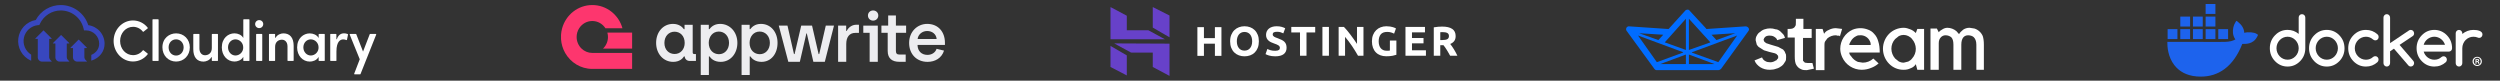 <svg width="1240" height="40" viewBox="0 0 1240 40" fill="none" xmlns="http://www.w3.org/2000/svg">
<rect x="0" y="0" width="1240" height="40" fill="#333333" stroke="none"/>
<path d="M66.025 13.3C66.956 13.302 67.874 13.517 68.71 13.93C69.544 14.342 70.274 14.941 70.841 15.679C70.861 15.706 70.887 15.728 70.916 15.745C70.945 15.761 70.977 15.772 71.01 15.776C71.043 15.779 71.077 15.776 71.109 15.766C71.141 15.756 71.171 15.74 71.196 15.718L73.225 14.102C73.25 14.082 73.272 14.056 73.288 14.027C73.304 13.998 73.314 13.966 73.318 13.933C73.321 13.9 73.319 13.867 73.309 13.835C73.3 13.803 73.284 13.773 73.264 13.747C72.4 12.627 71.291 11.72 70.022 11.097C68.753 10.473 67.357 10.149 65.943 10.15C60.647 10.15 56.352 14.713 56.352 20.324C56.352 25.935 60.661 30.498 65.943 30.498C67.357 30.503 68.753 30.181 70.022 29.558C71.291 28.935 72.4 28.026 73.26 26.905C73.282 26.879 73.298 26.849 73.307 26.817C73.317 26.785 73.32 26.751 73.316 26.718C73.312 26.684 73.301 26.652 73.284 26.623C73.267 26.595 73.244 26.569 73.217 26.549L71.193 24.951C71.167 24.931 71.137 24.915 71.105 24.906C71.073 24.896 71.04 24.894 71.007 24.897C70.974 24.901 70.942 24.911 70.913 24.927C70.884 24.943 70.858 24.965 70.838 24.991C70.267 25.724 69.538 26.319 68.704 26.729C67.87 27.139 66.954 27.355 66.025 27.359C62.405 27.359 59.574 24.27 59.574 20.331C59.574 16.393 62.405 13.3 66.025 13.3Z" fill="white"/>
<path d="M75.878 9.571H78.421C78.488 9.571 78.552 9.598 78.599 9.645C78.647 9.692 78.673 9.756 78.673 9.823V29.987C78.673 30.053 78.647 30.116 78.6 30.163C78.554 30.209 78.49 30.235 78.424 30.235H75.881C75.814 30.235 75.75 30.209 75.703 30.162C75.656 30.114 75.629 30.05 75.629 29.983V9.823C75.629 9.79 75.635 9.757 75.647 9.727C75.659 9.696 75.677 9.668 75.701 9.645C75.724 9.622 75.751 9.603 75.782 9.59C75.812 9.578 75.845 9.571 75.878 9.571Z" fill="white"/>
<path d="M87.34 16.546C83.969 16.546 80.559 18.932 80.559 23.495C80.559 27.505 83.475 30.53 87.34 30.53C91.204 30.53 94.149 27.505 94.149 23.495C94.149 19.486 91.222 16.546 87.34 16.546ZM91.08 23.495C91.08 25.811 89.471 27.558 87.34 27.558C85.209 27.558 83.632 25.811 83.632 23.495C83.632 21.18 85.226 19.518 87.34 19.518C89.453 19.518 91.08 21.226 91.08 23.495Z" fill="white"/>
<path d="M107.857 16.837H105.314C105.281 16.836 105.248 16.842 105.217 16.855C105.187 16.867 105.159 16.885 105.135 16.908C105.112 16.931 105.093 16.959 105.081 16.989C105.068 17.02 105.061 17.052 105.061 17.085V23.832C105.061 26.468 103.243 27.401 101.683 27.401C100.305 27.401 98.916 26.361 98.916 24.035V17.085C98.916 17.052 98.91 17.02 98.897 16.989C98.884 16.959 98.866 16.931 98.842 16.908C98.819 16.885 98.791 16.867 98.76 16.855C98.73 16.842 98.697 16.836 98.664 16.837H96.121C96.055 16.837 95.992 16.863 95.945 16.909C95.898 16.956 95.872 17.019 95.872 17.085V24.365C95.872 28.36 97.68 30.558 100.966 30.558C102.159 30.558 104.092 29.873 104.816 28.36L105.061 28.41V29.987C105.061 30.054 105.088 30.118 105.135 30.165C105.182 30.212 105.247 30.239 105.314 30.239H107.857C107.924 30.239 107.988 30.212 108.035 30.165C108.082 30.118 108.109 30.054 108.109 29.987V17.085C108.109 17.052 108.102 17.02 108.09 16.989C108.077 16.959 108.058 16.931 108.035 16.908C108.011 16.885 107.984 16.867 107.953 16.855C107.922 16.842 107.89 16.836 107.857 16.837Z" fill="white"/>
<path d="M123.475 9.571H120.929C120.896 9.571 120.863 9.578 120.833 9.59C120.802 9.603 120.775 9.622 120.751 9.645C120.728 9.668 120.71 9.696 120.698 9.727C120.686 9.757 120.679 9.79 120.68 9.823V18.836L120.524 18.587C119.749 17.341 118.083 16.535 116.279 16.535C113.167 16.535 110.02 18.932 110.02 23.513C110.02 27.508 112.723 30.52 116.304 30.52C117.668 30.52 119.589 29.973 120.524 28.439L120.68 28.183V29.987C120.679 30.02 120.686 30.053 120.698 30.083C120.71 30.114 120.728 30.142 120.751 30.165C120.775 30.188 120.802 30.207 120.833 30.22C120.863 30.233 120.896 30.239 120.929 30.239H123.475C123.508 30.239 123.541 30.233 123.571 30.22C123.602 30.207 123.629 30.188 123.652 30.165C123.676 30.142 123.694 30.114 123.706 30.083C123.718 30.053 123.725 30.02 123.724 29.987V9.823C123.725 9.79 123.718 9.757 123.706 9.727C123.694 9.696 123.676 9.668 123.652 9.645C123.629 9.622 123.602 9.603 123.571 9.59C123.541 9.578 123.508 9.571 123.475 9.571ZM120.634 23.495C120.651 24.012 120.565 24.526 120.382 25.009C120.199 25.492 119.922 25.934 119.567 26.309C119.211 26.684 118.785 26.985 118.313 27.195C117.841 27.404 117.332 27.518 116.815 27.529C114.734 27.529 113.103 25.754 113.103 23.495C113.103 21.237 114.734 19.518 116.815 19.518C117.847 19.544 118.826 19.977 119.539 20.722C120.253 21.467 120.642 22.464 120.623 23.495H120.634Z" fill="white"/>
<path d="M127.286 16.837H129.83C129.896 16.837 129.959 16.863 130.006 16.909C130.052 16.956 130.078 17.019 130.078 17.085V29.987C130.078 30.053 130.052 30.116 130.006 30.163C129.959 30.209 129.896 30.235 129.83 30.235H127.286C127.22 30.235 127.155 30.209 127.108 30.162C127.061 30.114 127.034 30.05 127.034 29.983V17.085C127.035 17.019 127.062 16.956 127.109 16.909C127.157 16.863 127.22 16.837 127.286 16.837Z" fill="white"/>
<path d="M128.569 9.98C128.305 9.974 128.043 10.021 127.798 10.118C127.554 10.215 127.33 10.36 127.142 10.544C126.954 10.728 126.804 10.948 126.702 11.191C126.6 11.434 126.548 11.694 126.548 11.958C126.553 12.488 126.769 12.995 127.148 13.367C127.527 13.738 128.038 13.944 128.569 13.939C128.83 13.943 129.09 13.894 129.333 13.796C129.575 13.697 129.796 13.552 129.981 13.367C130.167 13.182 130.314 12.963 130.413 12.721C130.513 12.479 130.563 12.219 130.561 11.958C130.566 11.696 130.517 11.435 130.418 11.192C130.32 10.949 130.173 10.729 129.987 10.544C129.801 10.36 129.579 10.214 129.335 10.117C129.092 10.02 128.831 9.973 128.569 9.98Z" fill="white"/>
<path d="M140.554 16.546C139.438 16.546 137.456 17.146 136.7 18.744L136.455 18.694V17.085C136.455 17.052 136.448 17.02 136.435 16.989C136.423 16.959 136.404 16.931 136.381 16.908C136.357 16.885 136.329 16.867 136.299 16.855C136.268 16.842 136.235 16.836 136.202 16.837H133.659C133.593 16.837 133.53 16.863 133.483 16.91C133.437 16.956 133.411 17.019 133.411 17.085V29.987C133.41 30.02 133.416 30.053 133.428 30.083C133.441 30.114 133.459 30.142 133.482 30.165C133.505 30.189 133.533 30.207 133.563 30.22C133.594 30.233 133.626 30.239 133.659 30.239H136.202C136.269 30.239 136.334 30.212 136.381 30.165C136.428 30.118 136.455 30.054 136.455 29.987V23.24C136.455 20.626 138.273 19.688 139.833 19.688C141.211 19.688 142.6 20.722 142.6 23.026V29.987C142.6 30.054 142.626 30.118 142.674 30.165C142.721 30.212 142.785 30.239 142.852 30.239H145.402C145.469 30.239 145.533 30.212 145.581 30.165C145.628 30.118 145.654 30.054 145.654 29.987V22.71C145.647 18.737 143.836 16.546 140.554 16.546Z" fill="white"/>
<path d="M160.846 16.837H158.303C158.27 16.837 158.238 16.843 158.207 16.855C158.176 16.867 158.149 16.886 158.125 16.909C158.102 16.932 158.083 16.959 158.07 16.99C158.058 17.02 158.051 17.053 158.051 17.086V18.861L157.898 18.613C157.12 17.366 155.454 16.56 153.636 16.56C150.528 16.56 147.377 18.957 147.377 23.538C147.377 27.533 150.08 30.545 153.664 30.545C155.025 30.545 156.946 29.998 157.884 28.464L158.037 28.208V29.987C158.037 30.054 158.063 30.118 158.111 30.166C158.158 30.213 158.222 30.239 158.289 30.239H160.832C160.865 30.239 160.898 30.233 160.928 30.22C160.959 30.207 160.986 30.189 161.009 30.165C161.032 30.142 161.051 30.114 161.063 30.084C161.075 30.053 161.081 30.02 161.081 29.987V17.086C161.081 17.022 161.057 16.961 161.013 16.915C160.97 16.869 160.91 16.841 160.846 16.837ZM158.005 23.496C158.022 24.013 157.936 24.528 157.752 25.012C157.568 25.495 157.29 25.938 156.934 26.313C156.578 26.688 156.15 26.989 155.677 27.198C155.203 27.407 154.693 27.52 154.176 27.53C152.094 27.53 150.467 25.754 150.467 23.496C150.467 21.237 152.094 19.518 154.176 19.518C155.21 19.541 156.192 19.972 156.909 20.717C157.625 21.463 158.017 22.462 157.998 23.496H158.005Z" fill="white"/>
<path d="M172.451 16.883C171.871 16.648 171.251 16.527 170.625 16.528C168.934 16.528 167.705 17.54 167.073 19.457L166.846 19.425V17.085C166.846 17.052 166.839 17.02 166.826 16.989C166.814 16.959 166.795 16.931 166.772 16.908C166.748 16.885 166.72 16.867 166.69 16.854C166.659 16.842 166.627 16.836 166.594 16.837H164.05C164.017 16.836 163.985 16.842 163.954 16.854C163.923 16.867 163.896 16.885 163.872 16.908C163.849 16.931 163.83 16.959 163.817 16.989C163.805 17.02 163.798 17.052 163.798 17.085V29.987C163.798 30.053 163.825 30.118 163.872 30.165C163.919 30.212 163.983 30.239 164.05 30.239H166.622C166.655 30.239 166.688 30.232 166.718 30.22C166.748 30.207 166.776 30.188 166.799 30.165C166.822 30.141 166.84 30.113 166.853 30.083C166.865 30.052 166.871 30.02 166.871 29.987V25.583C166.871 20.327 168.97 19.546 170.224 19.546C170.753 19.547 171.276 19.656 171.762 19.866C171.796 19.881 171.833 19.89 171.87 19.89C171.908 19.89 171.945 19.881 171.978 19.866C172.011 19.849 172.039 19.824 172.062 19.795C172.084 19.765 172.099 19.731 172.106 19.695L172.611 17.17C172.623 17.111 172.614 17.05 172.584 16.997C172.555 16.944 172.508 16.904 172.451 16.883Z" fill="white"/>
<path d="M186.564 16.947C186.541 16.912 186.51 16.884 186.473 16.865C186.436 16.846 186.395 16.836 186.354 16.837H183.615C183.565 16.837 183.516 16.853 183.474 16.881C183.432 16.91 183.4 16.95 183.381 16.996L180.067 25.583L176.721 16.996C176.702 16.95 176.67 16.91 176.628 16.881C176.586 16.853 176.537 16.837 176.486 16.837H173.694C173.654 16.836 173.613 16.846 173.577 16.866C173.542 16.885 173.511 16.913 173.488 16.947C173.465 16.981 173.451 17.02 173.446 17.061C173.442 17.102 173.448 17.143 173.464 17.181L178.436 29.39L175.691 36.525C175.673 36.563 175.666 36.606 175.67 36.648C175.673 36.69 175.687 36.731 175.71 36.767C175.734 36.802 175.766 36.831 175.803 36.851C175.841 36.87 175.883 36.88 175.925 36.88H178.589C178.639 36.88 178.688 36.865 178.73 36.836C178.771 36.807 178.803 36.767 178.82 36.72L186.585 17.188C186.603 17.15 186.61 17.107 186.606 17.065C186.602 17.022 186.588 16.982 186.564 16.947Z" fill="white"/>
<path d="M43.782 12.483C42.862 9.602 41.056 7.085 38.62 5.292C36.185 3.499 33.244 2.522 30.22 2.5C27.663 2.486 25.15 3.168 22.951 4.474C20.753 5.779 18.951 7.659 17.741 9.912C15.517 10.31 13.478 11.408 11.921 13.045C10.365 14.682 9.371 16.774 9.085 19.015C8.799 21.256 9.237 23.529 10.333 25.504C11.429 27.48 13.127 29.054 15.18 29.997L15.447 30.118H15.464V27.1C14.056 26.235 12.954 24.952 12.311 23.43C11.669 21.907 11.519 20.222 11.883 18.611C12.247 16.999 13.106 15.542 14.34 14.443C15.574 13.344 17.121 12.659 18.764 12.483L19.51 12.405L19.837 11.733C20.765 9.768 22.235 8.107 24.074 6.948C25.913 5.789 28.045 5.178 30.22 5.189C32.81 5.207 35.321 6.091 37.351 7.699C39.382 9.308 40.816 11.549 41.426 14.067L41.682 15.082H42.748C44.466 15.117 46.102 15.823 47.306 17.048C48.511 18.273 49.189 19.92 49.195 21.638C49.195 24.141 47.749 26.191 45.288 27.227V30.09L45.465 30.033C49.422 28.737 51.88 25.519 51.88 21.638C51.864 19.391 51.035 17.227 49.546 15.544C48.057 13.861 46.01 12.774 43.782 12.483Z" fill="#3847BE"/>
<path d="M25.012 29.771L25.602 30.36C25.618 30.377 25.629 30.397 25.633 30.42C25.637 30.442 25.635 30.465 25.626 30.486C25.618 30.508 25.603 30.526 25.584 30.538C25.565 30.551 25.543 30.558 25.52 30.559H20.867C20.302 30.559 19.76 30.334 19.36 29.935C18.96 29.535 18.736 28.993 18.736 28.428V19.394C18.736 19.363 18.723 19.333 18.701 19.311C18.679 19.289 18.65 19.277 18.619 19.277H17.624C17.601 19.277 17.578 19.27 17.559 19.258C17.539 19.245 17.524 19.227 17.515 19.206C17.506 19.184 17.503 19.161 17.508 19.138C17.512 19.116 17.523 19.095 17.539 19.078L21.489 15.129C21.5 15.118 21.512 15.109 21.527 15.103C21.541 15.097 21.556 15.094 21.572 15.094C21.588 15.094 21.603 15.097 21.617 15.103C21.632 15.109 21.645 15.118 21.656 15.129L25.602 19.078C25.618 19.094 25.629 19.115 25.633 19.137C25.637 19.16 25.635 19.183 25.626 19.204C25.618 19.225 25.603 19.243 25.584 19.256C25.565 19.269 25.543 19.276 25.52 19.277H24.511C24.48 19.277 24.45 19.289 24.427 19.311C24.405 19.333 24.392 19.363 24.391 19.394V28.272C24.392 28.834 24.616 29.373 25.012 29.771Z" fill="#3847BE"/>
<path d="M33.74 29.77L34.333 30.36C34.349 30.376 34.36 30.397 34.364 30.42C34.368 30.443 34.366 30.466 34.356 30.488C34.347 30.509 34.332 30.527 34.313 30.54C34.293 30.552 34.271 30.559 34.248 30.558H29.605C29.04 30.558 28.498 30.334 28.098 29.934C27.698 29.535 27.474 28.993 27.474 28.428V21.677C27.474 21.645 27.462 21.615 27.44 21.593C27.418 21.57 27.388 21.557 27.357 21.556H26.351C26.328 21.556 26.306 21.549 26.287 21.536C26.269 21.523 26.254 21.505 26.245 21.483C26.237 21.462 26.234 21.439 26.239 21.417C26.243 21.394 26.254 21.374 26.27 21.357L30.216 17.415C30.227 17.404 30.24 17.396 30.254 17.39C30.268 17.384 30.284 17.381 30.299 17.381C30.315 17.381 30.33 17.384 30.345 17.39C30.359 17.396 30.372 17.404 30.383 17.415L34.333 21.35C34.349 21.367 34.36 21.388 34.364 21.41C34.368 21.433 34.366 21.457 34.356 21.478C34.347 21.499 34.332 21.517 34.313 21.53C34.293 21.543 34.271 21.549 34.248 21.549H33.239C33.207 21.55 33.178 21.563 33.156 21.586C33.134 21.608 33.121 21.638 33.122 21.67V28.271C33.122 28.833 33.344 29.372 33.74 29.77Z" fill="#3847BE"/>
<path d="M42.471 29.77L43.06 30.36C43.076 30.376 43.087 30.397 43.091 30.419C43.096 30.442 43.093 30.465 43.085 30.486C43.076 30.507 43.061 30.525 43.042 30.538C43.024 30.551 43.001 30.558 42.979 30.558H38.322C37.757 30.558 37.215 30.334 36.815 29.934C36.415 29.535 36.191 28.993 36.191 28.428V23.943C36.191 23.912 36.178 23.882 36.156 23.86C36.134 23.838 36.105 23.825 36.073 23.825H35.079C35.055 23.826 35.032 23.819 35.013 23.806C34.993 23.793 34.978 23.774 34.969 23.752C34.96 23.73 34.958 23.706 34.963 23.683C34.968 23.66 34.98 23.639 34.997 23.623L38.947 19.678C38.958 19.667 38.97 19.658 38.984 19.652C38.998 19.646 39.013 19.643 39.029 19.643C39.044 19.643 39.059 19.646 39.073 19.652C39.087 19.658 39.1 19.667 39.11 19.678L43.06 23.623C43.077 23.639 43.089 23.66 43.094 23.683C43.099 23.706 43.097 23.73 43.089 23.752C43.08 23.774 43.065 23.793 43.045 23.806C43.025 23.819 43.002 23.826 42.979 23.825H41.966C41.935 23.825 41.905 23.838 41.883 23.86C41.861 23.882 41.849 23.912 41.849 23.943V28.271C41.85 28.834 42.074 29.372 42.471 29.77Z" fill="#3847BE"/>
<path d="M333.89 30.682C337.006 30.682 338.578 29.073 339.263 27.977H339.572C339.707 29.141 340.53 30.237 342.138 30.237H345.183V26.812H344.397C343.849 26.812 343.575 26.504 343.575 26.026V12.295H339.536V14.487H339.228C338.442 13.391 336.799 11.85 333.787 11.85C328.997 11.85 325.436 15.821 325.436 21.265C325.436 26.709 329.064 30.682 333.89 30.682ZM334.608 26.779C331.768 26.779 329.545 24.69 329.545 21.3C329.545 17.978 331.7 15.72 334.575 15.72C337.313 15.72 339.605 17.739 339.605 21.3C339.605 24.347 337.653 26.779 334.608 26.779ZM347.569 37.194H351.607V27.977H351.914C352.667 29.073 354.276 30.682 357.459 30.682C362.25 30.682 365.741 26.641 365.741 21.265C365.741 15.856 362.01 11.85 357.185 11.85C354.105 11.85 352.598 13.527 351.879 14.452H351.572V12.295H347.568L347.569 37.194ZM356.604 26.881C353.831 26.881 351.538 24.827 351.538 21.265C351.538 18.218 353.489 15.651 356.535 15.651C359.376 15.651 361.599 17.877 361.599 21.265C361.599 24.587 359.444 26.881 356.604 26.881ZM367.825 37.194H371.864V27.977H372.172C372.925 29.073 374.533 30.682 377.715 30.682C382.506 30.682 385.664 26.641 385.664 21.265C385.664 15.856 382.266 11.85 377.441 11.85C374.361 11.85 372.855 13.527 372.137 14.452H371.828V12.295H367.825V37.194ZM376.86 26.881C374.087 26.881 371.795 24.827 371.795 21.265C371.795 18.218 373.745 15.651 376.791 15.651C379.632 15.651 381.857 17.877 381.857 21.265C381.857 24.587 379.7 26.881 376.86 26.881ZM391.004 30.653H396.718L399.969 16.58H400.175L403.425 30.653H409.108L413.656 12.712H409.586L406.335 26.819H406.026L402.776 12.71H397.403L394.117 26.819H393.81L390.593 12.71H386.28L391.004 30.653ZM415.703 30.653H419.742V21.786C419.742 18.396 421.314 16.307 424.258 16.307H426.037V12.267H424.703C422.409 12.267 420.664 13.842 419.98 15.348H419.706V12.712H415.703V30.653ZM446.078 30.653H449.227V27.058H446.113C444.881 27.058 444.367 26.51 444.367 25.244V16.272H449.432V12.712H444.367V7.678H440.535V12.712H437.181V16.272H440.295V25.278C440.295 29.079 442.587 30.653 446.078 30.653ZM460.061 30.682C463.791 30.682 467.077 28.831 468.24 25.102L464.544 24.21C463.893 26.196 462.012 27.224 460.027 27.224C457.083 27.224 455.133 25.306 455.098 22.293H468.685V21.163C468.685 15.821 465.366 11.85 459.89 11.85C455.064 11.85 450.924 15.651 450.924 21.3C450.924 26.779 454.585 30.682 460.061 30.682ZM455.133 19.349C455.372 17.192 457.323 15.376 459.89 15.376C462.354 15.376 464.374 16.917 464.579 19.349H455.133Z" fill="#EDEDF0"/>
<path fill-rule="evenodd" clip-rule="evenodd" d="M435.384 30.653H431.345V16.272H428.198V12.712H435.384V30.653Z" fill="#EDEDF0"/>
<path d="M433.066 10.221C434.538 10.221 435.633 9.125 435.633 7.687C435.633 6.284 434.538 5.187 433.066 5.187C431.594 5.187 430.499 6.283 430.499 7.688C430.499 9.125 431.594 10.221 433.066 10.221Z" fill="#EDEDF0"/>
<path d="M313.53 26.254V34.173H293.78C288.026 34.173 283.001 30.988 280.314 26.254C279.125 24.156 278.426 21.814 278.27 19.406V17.267C278.34 16.168 278.524 15.079 278.82 14.019C280.666 7.369 286.665 2.5 293.779 2.5C300.896 2.5 306.894 7.372 308.739 14.017H300.295C298.91 11.85 296.509 10.418 293.78 10.418C291.051 10.418 288.652 11.85 287.266 14.017C286.837 14.684 286.511 15.412 286.299 16.177C286.105 16.88 286.007 17.607 286.008 18.337C286.004 19.412 286.219 20.476 286.638 21.466C287.057 22.455 287.672 23.35 288.446 24.094C289.877 25.48 291.79 26.255 293.78 26.254H313.53Z" fill="#FD366E"/>
<path d="M313.53 16.175V24.094H299.113C299.887 23.35 300.502 22.456 300.921 21.466C301.341 20.476 301.555 19.412 301.552 18.337C301.553 17.607 301.455 16.88 301.26 16.177L313.53 16.175Z" fill="#FD366E"/>
<g clip-path="url(#clip0_2001_4093)">
<path fill-rule="evenodd" clip-rule="evenodd" d="M623.85 23.714C624.215 22.786 624.398 21.71 624.398 20.487C624.398 19.263 624.212 18.187 623.84 17.259C623.468 16.331 622.958 15.551 622.311 14.919C621.663 14.286 620.906 13.812 620.038 13.496C619.17 13.179 618.247 13.021 617.27 13.021C616.319 13.021 615.413 13.179 614.553 13.496C613.692 13.812 612.934 14.286 612.28 14.919C611.626 15.551 611.105 16.331 610.72 17.259C610.334 18.187 610.141 19.263 610.141 20.487C610.141 21.71 610.328 22.786 610.699 23.714C611.071 24.642 611.581 25.419 612.228 26.044C612.875 26.67 613.633 27.141 614.501 27.457C615.369 27.773 616.291 27.931 617.27 27.931C618.275 27.931 619.215 27.773 620.09 27.457C620.964 27.141 621.718 26.67 622.352 26.044C622.985 25.419 623.485 24.642 623.85 23.714ZM613.726 22.384C613.554 21.82 613.468 21.188 613.468 20.487C613.468 19.799 613.554 19.171 613.726 18.6C613.898 18.029 614.146 17.541 614.47 17.136C614.793 16.73 615.19 16.414 615.658 16.187C616.126 15.96 616.663 15.847 617.27 15.847C617.862 15.847 618.395 15.957 618.871 16.177C619.346 16.396 619.746 16.709 620.069 17.115C620.392 17.521 620.641 18.008 620.813 18.579C620.985 19.149 621.071 19.785 621.071 20.487C621.071 21.188 620.985 21.82 620.813 22.384C620.641 22.948 620.392 23.432 620.069 23.838C619.746 24.244 619.346 24.556 618.871 24.776C618.395 24.997 617.862 25.107 617.27 25.107C616.663 25.107 616.126 24.997 615.658 24.776C615.19 24.556 614.793 24.244 614.47 23.838C614.146 23.432 613.898 22.948 613.726 22.384Z" fill="white"/>
<path d="M632.502 25.189C632.957 25.189 633.332 25.151 633.628 25.075C633.924 25 634.162 24.897 634.341 24.765C634.52 24.635 634.644 24.481 634.713 24.302C634.782 24.124 634.816 23.924 634.816 23.704C634.816 23.237 634.596 22.848 634.155 22.539C633.714 22.229 632.957 21.896 631.882 21.538C631.414 21.374 630.946 21.184 630.477 20.971C630.009 20.759 629.589 20.49 629.217 20.167C628.846 19.844 628.542 19.452 628.308 18.991C628.074 18.531 627.957 17.971 627.957 17.311C627.957 16.651 628.081 16.056 628.329 15.527C628.577 14.998 628.928 14.548 629.383 14.176C629.837 13.805 630.388 13.52 631.035 13.32C631.683 13.121 632.412 13.021 633.225 13.021C634.189 13.021 635.023 13.125 635.725 13.331C636.427 13.537 637.006 13.764 637.461 14.011L636.531 16.548C636.131 16.342 635.687 16.159 635.198 16.001C634.709 15.843 634.121 15.764 633.432 15.764C632.66 15.764 632.106 15.871 631.769 16.084C631.431 16.297 631.262 16.624 631.262 17.063C631.262 17.325 631.325 17.545 631.449 17.723C631.572 17.902 631.748 18.064 631.975 18.208C632.203 18.352 632.464 18.483 632.761 18.6C633.056 18.717 633.384 18.837 633.742 18.96C634.486 19.236 635.133 19.507 635.684 19.775C636.235 20.043 636.693 20.356 637.058 20.714C637.423 21.071 637.695 21.491 637.874 21.972C638.053 22.453 638.143 23.037 638.143 23.724C638.143 25.058 637.674 26.093 636.737 26.828C635.801 27.564 634.389 27.932 632.502 27.932C631.869 27.932 631.297 27.894 630.787 27.818C630.278 27.742 629.827 27.649 629.434 27.54C629.042 27.43 628.704 27.313 628.421 27.189C628.139 27.065 627.902 26.949 627.709 26.838L628.618 24.281C629.045 24.515 629.572 24.725 630.199 24.91C630.825 25.096 631.593 25.189 632.502 25.189Z" fill="white"/>
<path d="M652.342 13.351V16.095H648.024V27.643H644.801V16.095H640.483V13.351H652.342Z" fill="white"/>
<path d="M655.922 27.643H659.146V13.351H655.922V27.643Z" fill="white"/>
<path d="M673.573 27.643C672.65 26.007 671.652 24.392 670.578 22.796C669.502 21.201 668.359 19.696 667.148 18.28V27.643H663.966V13.351H666.59C667.044 13.805 667.547 14.362 668.098 15.022C668.649 15.682 669.209 16.387 669.782 17.136C670.353 17.885 670.921 18.662 671.486 19.466C672.051 20.27 672.581 21.043 673.077 21.786V13.351H676.28V27.643H673.573Z" fill="white"/>
<path d="M688.083 15.826C686.582 15.826 685.497 16.242 684.829 17.074C684.16 17.906 683.827 19.043 683.827 20.487C683.827 21.188 683.909 21.824 684.074 22.394C684.24 22.965 684.488 23.456 684.818 23.869C685.149 24.281 685.562 24.601 686.058 24.828C686.554 25.055 687.132 25.168 687.793 25.168C688.151 25.168 688.458 25.161 688.713 25.148C688.968 25.134 689.191 25.107 689.384 25.065V20.095H692.608V27.169C692.222 27.32 691.603 27.481 690.748 27.653C689.894 27.824 688.84 27.911 687.587 27.911C686.513 27.911 685.538 27.746 684.664 27.416C683.788 27.086 683.041 26.605 682.422 25.972C681.803 25.34 681.324 24.563 680.986 23.642C680.648 22.721 680.48 21.669 680.48 20.487C680.48 19.291 680.666 18.232 681.038 17.311C681.41 16.39 681.918 15.609 682.567 14.97C683.214 14.331 683.974 13.846 684.85 13.517C685.724 13.186 686.657 13.021 687.648 13.021C688.324 13.021 688.933 13.066 689.477 13.155C690.021 13.245 690.489 13.348 690.882 13.465C691.274 13.581 691.599 13.702 691.853 13.826C692.109 13.949 692.29 14.046 692.401 14.114L691.471 16.692C691.031 16.458 690.523 16.256 689.953 16.084C689.381 15.912 688.758 15.826 688.083 15.826Z" fill="white"/>
<path d="M697.117 27.643V13.351H706.787V16.053H700.341V18.857H706.064V21.497H700.341V24.941H707.262V27.643H697.117Z" fill="white"/>
<path fill-rule="evenodd" clip-rule="evenodd" d="M720.284 14.331C719.141 13.567 717.495 13.186 715.346 13.186C714.754 13.186 714.082 13.213 713.332 13.269C712.582 13.323 711.854 13.42 711.153 13.557V27.643H714.375V22.425H715.966C716.243 22.755 716.519 23.123 716.796 23.529C717.072 23.934 717.354 24.363 717.636 24.817C717.92 25.271 718.195 25.739 718.466 26.22C718.734 26.701 719.001 27.175 719.264 27.643H722.866C722.619 27.12 722.351 26.588 722.061 26.044C721.772 25.502 721.473 24.979 721.162 24.477C720.853 23.976 720.538 23.494 720.222 23.034C719.905 22.573 719.603 22.164 719.313 21.806C720.182 21.449 720.845 20.957 721.307 20.332C721.769 19.707 721.999 18.892 721.999 17.888C721.999 16.279 721.427 15.094 720.284 14.331ZM714.902 15.95C715.088 15.936 715.298 15.929 715.532 15.929C716.565 15.929 717.347 16.077 717.877 16.372C718.408 16.669 718.673 17.166 718.673 17.867C718.673 18.596 718.412 19.112 717.888 19.414C717.364 19.717 716.497 19.868 715.285 19.868H714.375V15.991C714.541 15.978 714.716 15.964 714.902 15.95Z" fill="white"/>
<path d="M602.593 13.467H605.835V27.708H602.593V21.666H597.147V27.708H593.905V13.467H597.147V18.913H602.593V13.467Z" fill="white"/>
<path fill-rule="evenodd" clip-rule="evenodd" d="M571.777 3.5V13.684L580.076 18.496V7.694L571.777 3.5ZM550.808 3.501V19.482H577.802L569.589 15.007L558.89 15.002V7.801L550.808 3.501ZM571.777 33.218V26.079L560.995 26.072C561.005 26.119 552.646 21.526 552.646 21.526L580.076 21.654V37.635L571.777 33.218ZM550.808 22.774L550.808 33.218L558.89 37.411V27.472L550.808 22.774Z" fill="#6741C9"/>
</g>
<path fill-rule="evenodd" clip-rule="evenodd" d="M881.059 29.961L881.619 29.217C881.992 29.031 881.992 28.659 881.992 28.287C881.992 27.915 881.992 27.543 881.432 27.171C881.246 26.799 880.873 26.613 880.313 26.427C878.485 26.027 876.68 25.531 874.905 24.939L872.854 23.637C872.108 23.265 871.735 22.707 871.362 22.149L870.802 19.917C870.802 18.987 870.989 18.243 871.362 17.685C871.735 16.941 872.294 16.197 873.04 15.825C873.6 15.267 874.532 14.709 875.278 14.523C877.031 13.928 878.933 13.928 880.686 14.523C881.432 14.523 882.178 14.895 882.924 15.453L884.416 16.941C884.975 17.499 885.162 18.243 885.348 18.801L881.432 19.917C881.432 19.359 880.873 18.801 880.313 18.429C879.668 17.946 878.882 17.685 878.075 17.685C877.309 17.597 876.534 17.726 875.838 18.057L875.092 18.801L874.719 19.731L875.092 20.661L876.024 21.405L877.143 21.777L878.262 22.149L881.992 23.265L884.416 24.567C884.975 25.125 885.348 25.683 885.535 26.427C885.908 26.799 885.908 27.543 885.908 28.287C885.908 29.217 885.908 30.147 885.348 30.705C884.975 31.449 884.416 32.193 883.67 32.751C882.924 33.309 881.992 33.867 881.059 34.053C880.127 34.425 879.008 34.611 877.889 34.611C876.024 34.611 874.532 34.239 873.04 33.309C871.735 32.379 870.802 31.449 870.243 29.961L873.973 28.473C874.346 29.403 874.905 29.961 875.651 30.333C876.211 30.705 877.143 30.891 878.075 30.891C879.194 30.891 879.94 30.519 880.873 29.961H881.059ZM899.708 34.053L896.165 34.797C895.046 34.797 894.113 34.797 893.181 34.239C892.248 33.867 891.503 33.123 890.943 32.193C890.384 31.263 890.197 29.775 890.197 27.915V18.615H886.654V14.337H887.586C888.705 14.337 889.824 14.151 890.384 13.035C890.757 12.663 890.757 12.105 890.757 10.803V9.315H894.486V14.337H898.589V18.801H894.3V30.147L895.232 31.077L896.724 31.263H898.962L899.708 34.053ZM912.762 18.057L912.203 17.685H911.27L910.711 17.499C909.148 17.467 907.627 17.995 906.421 18.987L905.303 20.475C904.93 21.033 904.93 21.777 904.93 22.335V34.797H900.64V14.337H903.997L904.743 16.755C905.303 15.825 906.048 15.267 906.981 14.895C908.066 14.296 909.284 13.977 910.524 13.965L913.694 14.337L912.576 18.057H912.762ZM923.392 34.611C921.335 34.605 919.325 34.005 917.603 32.883C915.882 31.76 914.524 30.164 913.694 28.287C913.135 26.985 912.762 25.683 912.762 24.195C912.764 22.191 913.346 20.23 914.437 18.548C915.529 16.865 917.084 15.532 918.916 14.709C921.369 13.726 924.109 13.726 926.562 14.709C927.681 15.081 928.8 15.825 929.546 16.755C930.478 17.685 931.224 18.987 931.597 20.475C932.157 22.149 932.343 23.823 932.343 26.055H917.238C917.238 26.799 917.611 27.357 918.17 27.915C918.976 29.166 920.148 30.14 921.527 30.705L923.951 31.077C925.889 31.079 927.755 30.348 929.173 29.031L931.784 31.449C930.699 32.429 929.432 33.187 928.054 33.681C926.749 34.239 925.07 34.611 923.392 34.611ZM922.646 17.499C922.086 17.499 921.34 17.499 920.781 17.871C919.587 18.409 918.604 19.324 917.984 20.475C917.611 21.033 917.238 21.777 917.238 22.335H927.867C927.867 21.777 927.867 21.219 927.494 20.475C927.071 19.518 926.358 18.716 925.455 18.183C924.552 17.649 923.505 17.41 922.459 17.499H922.646ZM954.349 14.337V34.611H950.992L950.246 31.821C949.686 32.751 948.754 33.495 947.635 33.867C946.516 34.425 945.397 34.611 944.278 34.611C942.926 34.637 941.583 34.387 940.332 33.875C939.081 33.363 937.949 32.601 937.005 31.635C935.046 29.651 933.948 26.979 933.948 24.195C933.948 21.411 935.046 18.739 937.005 16.755C937.962 15.806 939.097 15.055 940.345 14.545C941.593 14.034 942.929 13.774 944.278 13.779C945.397 13.779 946.516 14.151 947.449 14.523C948.568 14.895 949.5 15.639 950.246 16.383L950.992 14.337H954.535H954.349ZM944.278 31.077L946.516 30.519C947.262 30.147 948.008 29.589 948.381 29.031C949.594 27.712 950.26 25.984 950.246 24.195C950.225 22.412 949.564 20.696 948.381 19.359C948.008 18.801 947.262 18.243 946.516 17.871C945.792 17.511 944.994 17.323 944.185 17.323C943.376 17.323 942.578 17.511 941.854 17.871L939.989 19.359C938.776 20.677 938.11 22.406 938.124 24.195C938.145 25.978 938.807 27.694 939.989 29.031L941.854 30.519C942.6 30.891 943.346 31.077 944.278 31.077ZM961.622 34.611H957.519V14.151H960.689L961.622 16.011C961.995 15.453 962.741 14.895 963.486 14.523C964.046 14.151 964.978 13.779 965.911 13.779C967.552 13.803 969.134 14.395 970.386 15.453L971.692 16.941C972.065 16.197 972.811 15.453 973.743 14.709C974.682 14.088 975.787 13.764 976.914 13.779L979.338 14.151C980.248 14.444 981.085 14.928 981.792 15.569C982.5 16.211 983.062 16.995 983.441 17.871C983.814 18.987 984 20.475 984 22.149V34.611H980.27V22.149C980.27 20.289 979.711 19.173 978.965 18.429C978.405 17.871 977.286 17.499 976.168 17.499C975.235 17.499 974.303 17.871 973.743 18.615C973.184 19.359 972.811 20.475 972.811 22.149V34.611H968.895V22.149C968.895 20.289 968.522 19.173 967.776 18.429C967.03 17.871 966.097 17.499 964.978 17.499C964.046 17.499 963.3 17.871 962.74 18.429C961.995 19.173 961.622 20.103 961.622 21.405V34.425V34.611Z" fill="white"/>
<path fill-rule="evenodd" clip-rule="evenodd" d="M846.3 14.398L865.751 13.075C867.06 13.075 867.995 14.398 867.247 15.342L853.594 34.23C853.22 34.419 852.846 34.797 852.284 34.797H821.612C821.379 34.768 821.156 34.685 820.961 34.554C820.767 34.423 820.605 34.247 820.489 34.041L806.836 15.342C806.088 14.398 806.836 12.887 808.145 13.075L827.597 14.398L835.826 5.331C836.387 4.576 837.696 4.576 838.07 5.331L846.3 14.209V14.398ZM850.414 31.775L837.696 27.053V31.775H850.414ZM836.2 31.775V27.053L823.482 31.775H836.387H836.2ZM834.704 26.108L821.799 30.83L812.447 17.609L834.891 25.919L834.704 26.108ZM839.192 26.108L852.284 30.83L861.636 17.609L839.192 25.919V26.108ZM836.2 24.975V9.298L825.726 21.009L836.2 24.786V24.975ZM837.696 24.975V9.298L848.357 21.009L837.696 24.786V24.975ZM822.547 19.875L824.978 17.231L813.008 16.475L822.547 19.875ZM851.349 19.875L848.918 17.231L860.701 16.475L851.349 19.875Z" fill="#006CFF"/>
<path d="M1119.27 16.791C1118.16 16.038 1115.27 15.717 1113.16 16.292C1113.05 14.165 1111.96 12.372 1109.98 10.807L1109.25 10.308L1108.76 11.056C1107.8 12.534 1107.4 14.503 1107.54 16.292C1107.65 17.395 1108.03 18.634 1108.76 19.534C1106.02 21.146 1103.49 20.78 1092.29 20.78H1075C1074.95 23.343 1075.36 28.273 1078.45 32.286C1078.79 32.729 1079.17 33.158 1079.58 33.571C1082.09 36.123 1085.89 37.995 1091.57 38C1100.24 38.008 1107.66 33.259 1112.18 21.778C1113.67 21.802 1117.59 22.048 1119.51 18.287C1119.56 18.224 1120 17.29 1120 17.29L1119.27 16.792V16.791ZM1086.29 14.448H1081.42V19.375H1086.29V14.448ZM1092.57 14.448H1087.7V19.375H1092.57V14.448ZM1098.85 14.448H1093.99V19.375H1098.85V14.448ZM1105.13 14.448H1100.27V19.375H1105.13V14.448ZM1080.01 14.448H1075.14V19.375H1080.01V14.448ZM1086.29 8.224H1081.42V13.152H1086.29V8.224ZM1092.57 8.224H1087.7V13.152H1092.57V8.224ZM1098.85 8.224H1093.99V13.152H1098.85V8.224ZM1098.85 2H1093.99V6.927H1098.85V2Z" fill="#1D63ED"/>
<path d="M1231 30.438C1231 31.723 1230 32.731 1228.7 32.731C1227.4 32.731 1226.39 31.723 1226.39 30.438C1226.39 29.154 1227.42 28.173 1228.7 28.173C1229.99 28.173 1231 29.182 1231 30.438ZM1226.97 30.438C1226.97 31.447 1227.71 32.248 1228.72 32.248C1229.73 32.248 1230.42 31.447 1230.42 30.453C1230.42 29.458 1229.7 28.629 1228.7 28.629C1227.71 28.629 1226.97 29.444 1226.97 30.438H1226.97ZM1228.35 31.627H1227.83V29.361C1228.03 29.32 1228.32 29.292 1228.69 29.292C1229.11 29.292 1229.3 29.361 1229.47 29.458C1229.59 29.555 1229.69 29.734 1229.69 29.955C1229.69 30.204 1229.5 30.398 1229.22 30.48V30.508C1229.44 30.59 1229.56 30.756 1229.63 31.06C1229.7 31.405 1229.74 31.544 1229.8 31.627H1229.24C1229.17 31.544 1229.13 31.337 1229.06 31.074C1229.02 30.826 1228.88 30.715 1228.59 30.715H1228.35V31.627V31.627ZM1228.36 30.342H1228.61C1228.89 30.342 1229.13 30.246 1229.13 30.011C1229.13 29.803 1228.98 29.665 1228.65 29.665C1228.51 29.665 1228.42 29.679 1228.36 29.694V30.342Z" fill="white"/>
<path d="M1142.95 7.512C1142.63 7.195 1142.24 7.034 1141.78 7.034C1141.32 7.034 1140.92 7.195 1140.61 7.512C1140.3 7.83 1140.15 8.237 1140.15 8.722V16.82C1138.56 15.491 1136.72 14.821 1134.64 14.821C1132.21 14.821 1130.13 15.707 1128.42 17.485C1126.7 19.256 1125.84 21.399 1125.84 23.913C1125.84 26.426 1126.7 28.564 1128.42 30.341C1130.13 32.113 1132.2 33.005 1134.64 33.005C1137.07 33.005 1139.11 32.119 1140.86 30.341C1142.57 28.587 1143.43 26.445 1143.43 23.913V8.722C1143.43 8.237 1143.27 7.83 1142.95 7.512ZM1139.72 26.104V26.116C1139.43 26.804 1139.04 27.408 1138.54 27.923C1138.04 28.444 1137.46 28.851 1136.79 29.156C1136.12 29.461 1135.41 29.611 1134.64 29.611C1133.88 29.611 1133.15 29.461 1132.47 29.156C1131.8 28.851 1131.22 28.444 1130.73 27.929C1130.24 27.415 1129.85 26.81 1129.56 26.122C1129.28 25.427 1129.13 24.691 1129.13 23.913C1129.13 23.134 1129.28 22.398 1129.56 21.704C1129.85 21.009 1130.24 20.411 1130.73 19.896C1131.22 19.381 1131.81 18.975 1132.47 18.669C1133.15 18.364 1133.86 18.214 1134.64 18.214C1135.42 18.214 1136.12 18.364 1136.79 18.669C1137.47 18.975 1138.04 19.381 1138.54 19.902C1139.04 20.423 1139.43 21.028 1139.72 21.71C1140 22.398 1140.15 23.129 1140.15 23.907C1140.15 24.685 1140 25.421 1139.72 26.104Z" fill="white"/>
<path d="M1215.59 20.424C1215.16 19.346 1214.51 18.371 1213.66 17.496L1213.65 17.49C1211.91 15.719 1209.83 14.827 1207.43 14.827C1205.02 14.827 1202.93 15.713 1201.21 17.49C1199.49 19.262 1198.63 21.405 1198.63 23.919C1198.63 26.432 1199.49 28.569 1201.21 30.347C1202.93 32.118 1205 33.01 1207.43 33.01C1209.64 33.01 1211.55 32.274 1213.17 30.802C1213.49 30.467 1213.65 30.06 1213.65 29.587C1213.65 29.113 1213.49 28.695 1213.18 28.377C1212.87 28.06 1212.48 27.898 1212.02 27.898C1211.61 27.911 1211.24 28.048 1210.93 28.324C1210.44 28.754 1209.91 29.084 1209.33 29.3C1208.75 29.515 1208.12 29.623 1207.43 29.623C1206.82 29.623 1206.24 29.528 1205.69 29.33C1205.13 29.133 1204.61 28.863 1204.15 28.51C1203.68 28.157 1203.28 27.738 1202.93 27.241C1202.59 26.75 1202.32 26.206 1202.15 25.607H1214.58C1215.04 25.607 1215.43 25.446 1215.75 25.129C1216.07 24.811 1216.23 24.404 1216.23 23.919C1216.23 22.663 1216.01 21.495 1215.59 20.424H1215.59ZM1202.14 22.231C1202.31 21.638 1202.56 21.094 1202.91 20.597C1203.25 20.106 1203.66 19.682 1204.13 19.328C1204.6 18.975 1205.12 18.706 1205.68 18.508C1206.25 18.311 1206.83 18.215 1207.43 18.215C1208.02 18.215 1208.6 18.311 1209.16 18.508C1209.72 18.706 1210.24 18.975 1210.7 19.328C1211.17 19.682 1211.58 20.1 1211.92 20.597C1212.27 21.088 1212.54 21.633 1212.72 22.231H1202.14H1202.14Z" fill="white"/>
<path d="M1230.87 15.964C1230.58 15.671 1230.21 15.443 1229.76 15.275C1229.32 15.108 1228.83 14.994 1228.3 14.928C1227.78 14.862 1227.28 14.833 1226.82 14.833C1225.77 14.833 1224.79 15.006 1223.87 15.353C1222.94 15.701 1222.09 16.197 1221.3 16.843V16.521C1221.3 16.054 1221.15 15.659 1220.82 15.33C1220.5 15.001 1220.12 14.833 1219.67 14.833C1219.22 14.833 1218.83 15.001 1218.5 15.33C1218.18 15.659 1218.03 16.06 1218.03 16.521V31.323C1218.03 31.79 1218.18 32.185 1218.5 32.514C1218.83 32.843 1219.21 33.011 1219.67 33.011C1220.14 33.011 1220.51 32.843 1220.82 32.514C1221.15 32.185 1221.3 31.784 1221.3 31.323V23.919C1221.3 23.129 1221.45 22.387 1221.74 21.692C1222.02 20.998 1222.42 20.399 1222.91 19.885C1223.41 19.37 1223.99 18.963 1224.66 18.669C1225.33 18.37 1226.05 18.22 1226.81 18.22C1227.58 18.22 1228.3 18.358 1228.96 18.627C1229.23 18.747 1229.45 18.807 1229.65 18.807C1229.88 18.807 1230.1 18.765 1230.3 18.675C1230.49 18.586 1230.67 18.466 1230.82 18.311C1230.96 18.155 1231.08 17.976 1231.17 17.766C1231.25 17.562 1231.3 17.341 1231.3 17.101C1231.3 16.635 1231.16 16.258 1230.86 15.964H1230.87H1230.87Z" fill="white"/>
<path d="M1162.23 20.43C1161.8 19.358 1161.16 18.377 1160.3 17.491C1158.57 15.719 1156.49 14.827 1154.08 14.827C1151.68 14.827 1149.58 15.713 1147.86 17.491C1146.15 19.262 1145.29 21.405 1145.29 23.919C1145.29 26.433 1146.15 28.57 1147.86 30.347C1149.58 32.119 1151.65 33.011 1154.08 33.011C1156.52 33.011 1158.56 32.125 1160.3 30.347C1162.02 28.593 1162.88 26.451 1162.88 23.919C1162.86 22.662 1162.65 21.501 1162.23 20.43H1162.23ZM1159.16 26.104V26.116C1158.88 26.804 1158.49 27.409 1157.99 27.923C1157.49 28.444 1156.91 28.851 1156.24 29.156C1155.58 29.462 1154.86 29.611 1154.09 29.611C1153.32 29.611 1152.59 29.462 1151.92 29.156C1151.25 28.851 1150.67 28.444 1150.18 27.929C1149.69 27.415 1149.3 26.81 1149.01 26.122C1148.72 25.427 1148.58 24.692 1148.58 23.913C1148.58 23.134 1148.72 22.398 1149.01 21.704C1149.3 21.009 1149.69 20.411 1150.18 19.896C1150.67 19.382 1151.26 18.975 1151.92 18.669C1152.59 18.364 1153.31 18.214 1154.09 18.214C1154.87 18.214 1155.57 18.364 1156.24 18.669C1156.91 18.975 1157.49 19.382 1157.99 19.902C1158.49 20.423 1158.88 21.028 1159.16 21.71C1159.45 22.398 1159.6 23.129 1159.6 23.907C1159.6 24.685 1159.45 25.421 1159.16 26.104Z" fill="white"/>
<path d="M1197.39 16.515C1197.39 16.288 1197.35 16.072 1197.26 15.868C1197.17 15.665 1197.06 15.48 1196.91 15.324C1196.76 15.168 1196.59 15.042 1196.39 14.959C1196.19 14.876 1195.97 14.827 1195.75 14.827C1195.42 14.827 1195.13 14.911 1194.87 15.085L1185.48 21.4V8.734C1185.48 8.255 1185.32 7.854 1185 7.525C1184.68 7.196 1184.3 7.028 1183.85 7.028C1183.4 7.028 1183 7.196 1182.68 7.525C1182.36 7.854 1182.2 8.255 1182.2 8.734V31.3C1182.2 31.766 1182.36 32.168 1182.68 32.503C1183 32.838 1183.39 33.005 1183.85 33.005C1184.31 33.005 1184.69 32.838 1185 32.503C1185.32 32.168 1185.48 31.766 1185.48 31.3V25.44L1187.4 24.141L1194.65 32.562C1194.95 32.855 1195.31 32.999 1195.75 32.999C1195.98 32.999 1196.2 32.957 1196.4 32.868C1196.59 32.784 1196.77 32.658 1196.92 32.503C1197.06 32.347 1197.18 32.168 1197.27 31.958C1197.35 31.755 1197.4 31.533 1197.4 31.312C1197.4 30.869 1197.25 30.474 1196.94 30.127L1190.19 22.268L1196.77 17.851C1197.19 17.558 1197.39 17.109 1197.39 16.504V16.516L1197.39 16.515Z" fill="white"/>
<path d="M1169.6 19.885C1170.1 19.37 1170.69 18.963 1171.36 18.669C1172.03 18.37 1172.74 18.22 1173.51 18.22C1174.2 18.22 1174.84 18.34 1175.43 18.579C1176.01 18.819 1176.57 19.172 1177.1 19.633C1177.42 19.89 1177.78 20.021 1178.17 20.021C1178.65 20.021 1179.03 19.86 1179.34 19.536C1179.65 19.213 1179.81 18.806 1179.81 18.321C1179.81 17.836 1179.62 17.387 1179.24 17.04C1177.62 15.568 1175.71 14.831 1173.51 14.831C1171.08 14.831 1169.01 15.717 1167.29 17.495C1165.57 19.266 1164.72 21.409 1164.72 23.923C1164.72 26.436 1165.58 28.574 1167.29 30.351C1169.01 32.123 1171.08 33.015 1173.51 33.015C1175.71 33.015 1177.62 32.279 1179.24 30.806C1179.58 30.447 1179.76 30.034 1179.76 29.555C1179.76 29.076 1179.61 28.663 1179.3 28.346C1178.99 28.028 1178.6 27.867 1178.13 27.867C1177.73 27.879 1177.39 27.998 1177.09 28.226C1176.57 28.692 1176.02 29.04 1175.43 29.273C1174.84 29.506 1174.21 29.62 1173.51 29.62C1172.74 29.62 1172.03 29.47 1171.36 29.171C1170.69 28.872 1170.1 28.465 1169.6 27.956C1169.1 27.448 1168.7 26.837 1168.41 26.149C1168.13 25.454 1167.98 24.712 1167.98 23.922C1167.98 23.132 1168.13 22.39 1168.41 21.696C1168.7 21.001 1169.1 20.403 1169.6 19.888V19.882L1169.6 19.885Z" fill="white"/>
<defs>
<clipPath id="clip0_2001_4093">
<rect width="173" height="35" fill="white" transform="translate(551.039 2.5)"/>
</clipPath>
</defs>
</svg>
